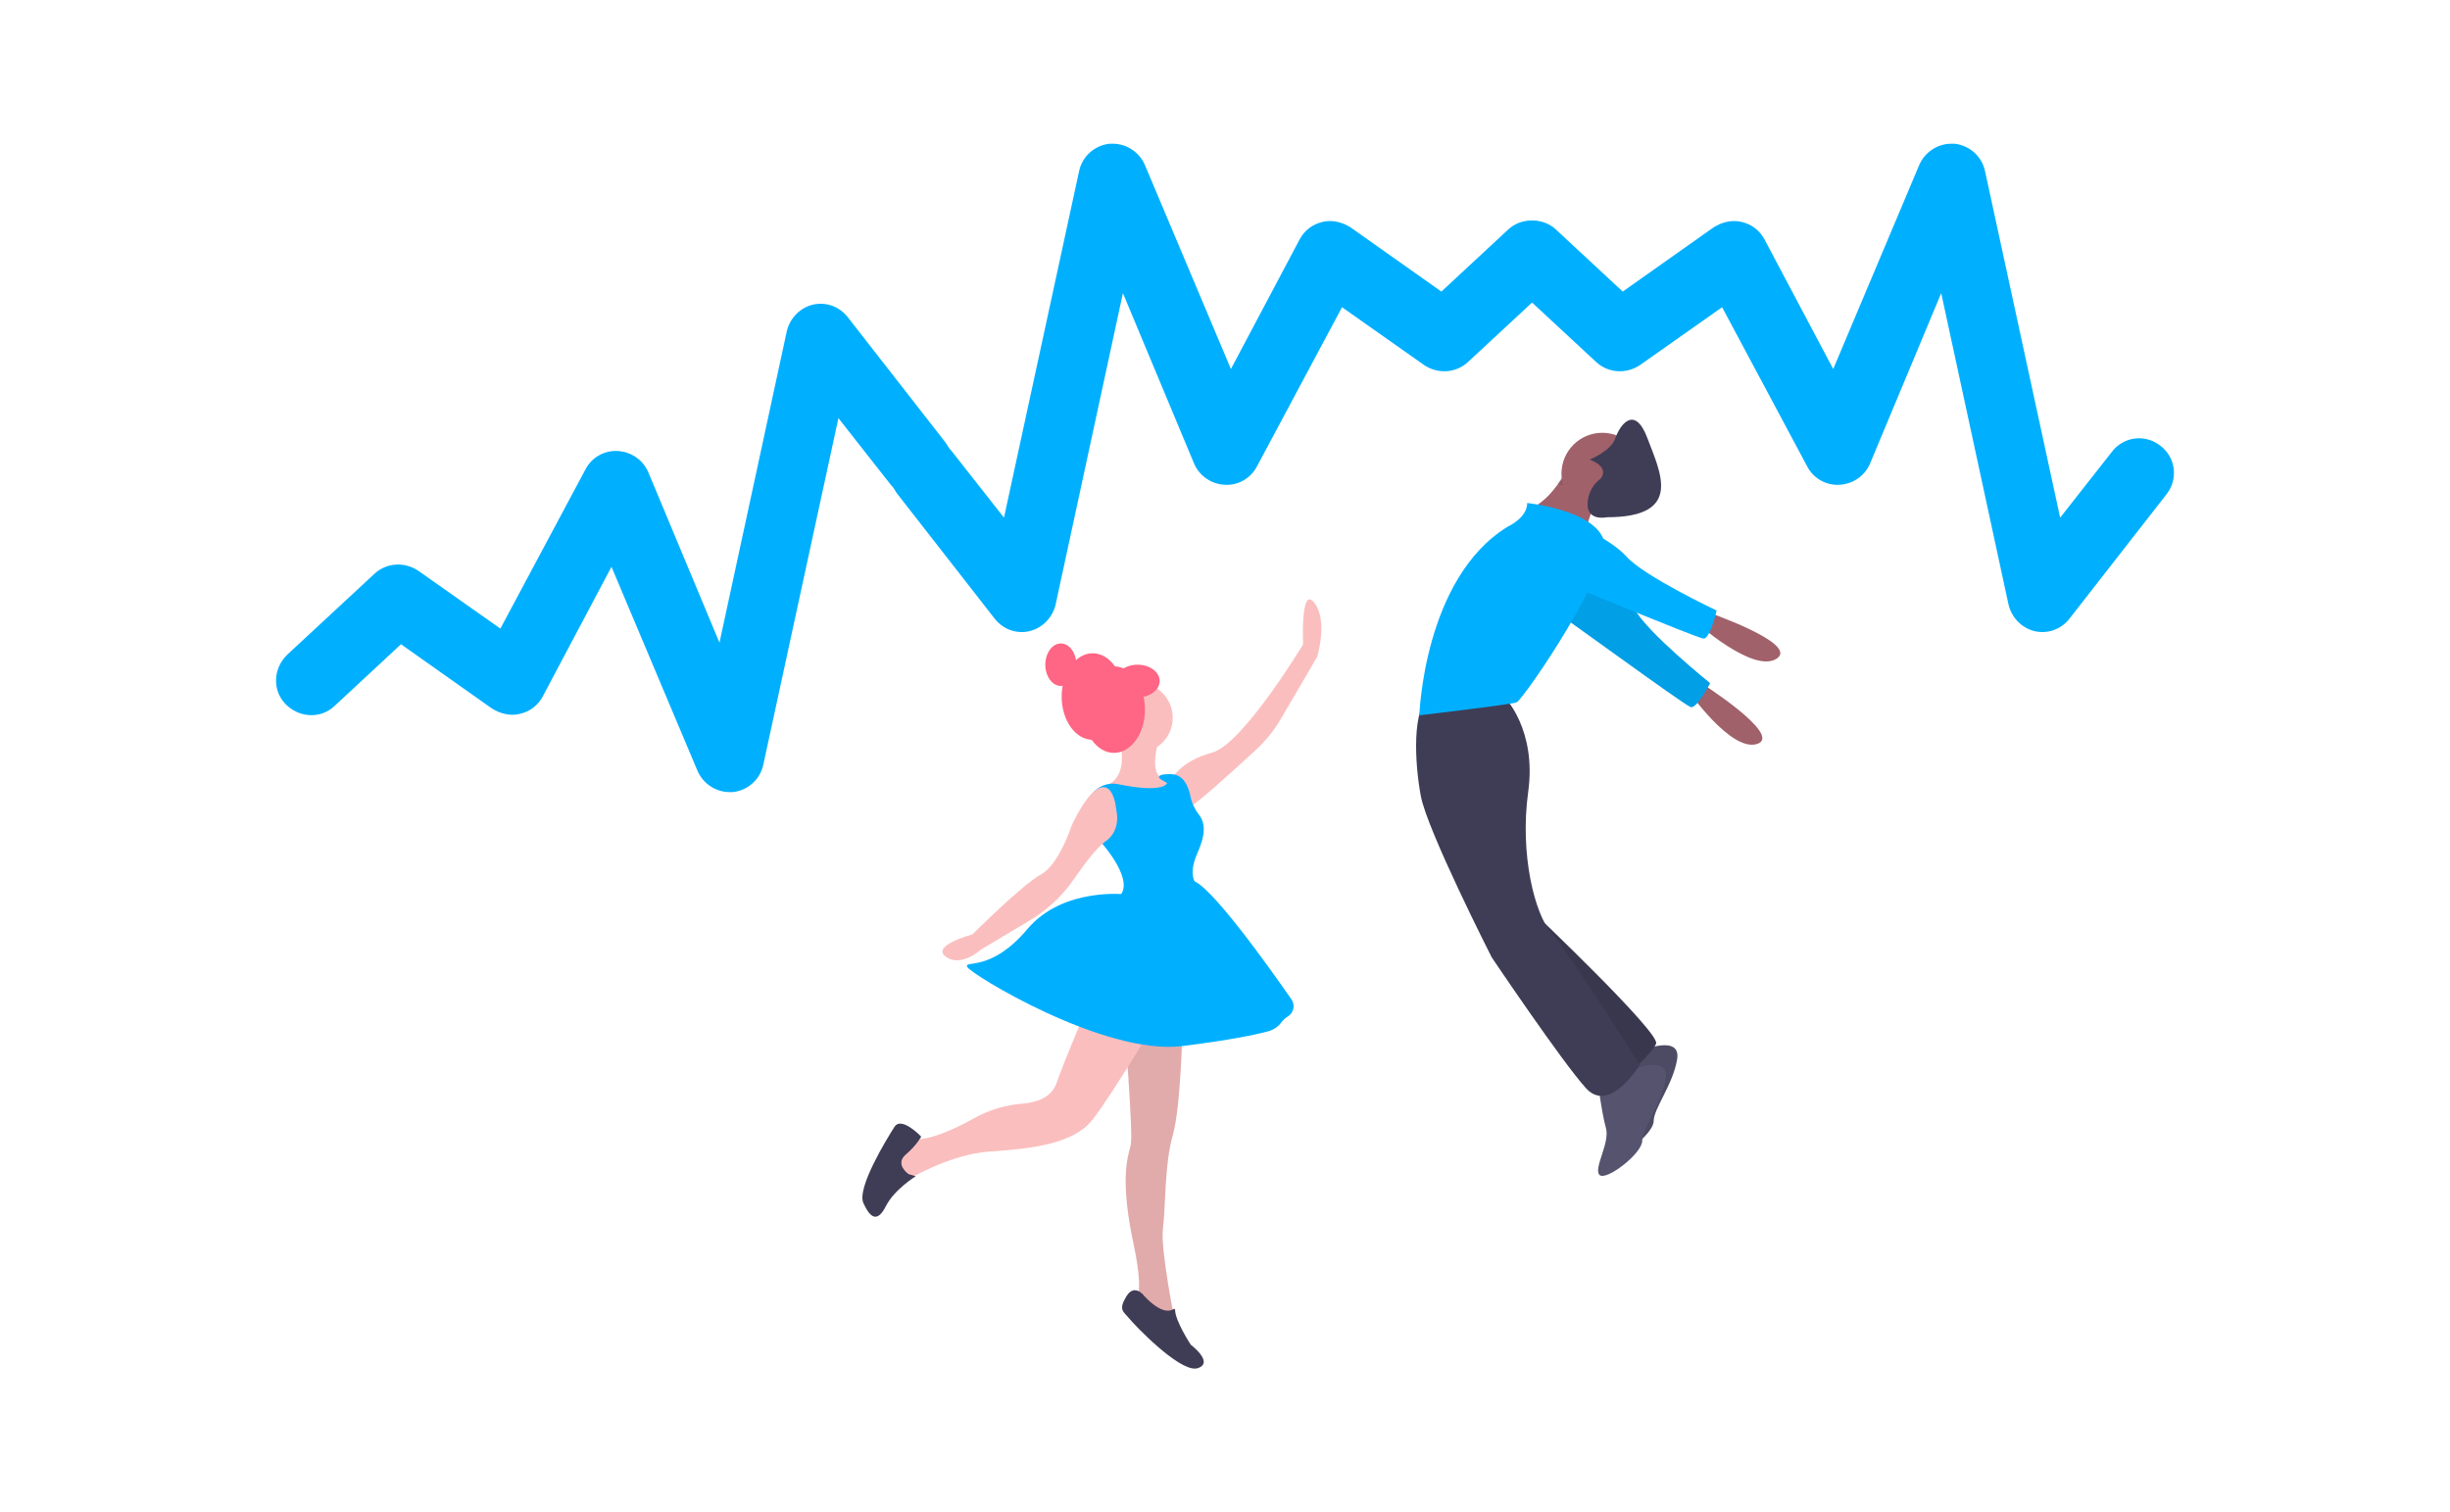 <?xml version="1.0" encoding="UTF-8"?>
<svg width="1500px" height="926px" viewBox="0 0 1500 926" version="1.1" xmlns="http://www.w3.org/2000/svg" xmlns:xlink="http://www.w3.org/1999/xlink">
    <title>embrace-cycles</title>
    <g id="embrace-cycles" stroke="none" stroke-width="1" fill="none" fill-rule="evenodd">
        <g id="cover" transform="translate(169, 88)" fill-rule="nonzero">
            <path d="M277.724,397 C269.1,397 261.435,391.731 258.081,384.067 L205.381,259.048 L163.222,338.562 C160.347,343.831 155.556,347.663 149.328,349.1 C143.579,350.537 137.351,349.1 132.081,345.747 L76.507,306.469 L35.784,344.31 C27.16,352.453 13.746,351.495 5.601,342.873 C-2.543,334.251 -1.585,320.839 7.039,312.696 L60.218,263.359 C67.404,256.653 78.423,255.695 87.047,261.443 L137.351,296.889 L189.572,199.173 C193.404,191.988 201.07,187.677 209.214,188.156 C217.359,188.635 224.545,193.425 227.899,201.089 L271.496,305.511 L312.697,114.869 C314.614,106.726 320.842,100.499 328.507,98.583 C336.652,96.667 344.796,99.541 350.066,106.247 L409.473,182.408 C416.66,191.509 415.222,204.921 405.641,212.106 C396.538,219.291 383.123,217.854 375.937,208.274 L344.317,168.038 L298.325,380.235 C296.408,389.336 288.743,396.042 279.64,397 C279.161,397 278.682,397 277.724,397 Z" id="Path" fill="#00B0FF"></path>
            <path d="M653.724,299 C645.1,299 637.435,293.731 634.081,286.067 L581.381,161.048 L539.222,240.562 C536.347,245.831 531.556,249.663 525.328,251.1 C519.579,252.537 513.351,251.1 508.081,247.747 L452.507,208.469 L411.784,246.31 C403.16,254.453 389.746,253.495 381.601,244.873 C373.457,236.251 374.415,222.839 383.039,214.696 L436.218,165.359 C443.404,158.653 454.423,157.695 463.047,163.443 L513.351,198.889 L565.572,101.173 C569.404,93.988 577.07,89.677 585.214,90.156 C593.359,90.635 600.545,95.425 603.899,103.089 L647.496,207.511 L688.697,16.869 C690.614,8.726 696.842,2.499 704.507,0.583 C712.652,-1.333 720.796,1.541 726.066,8.247 L785.473,84.408 C792.66,93.509 791.222,106.921 781.641,114.106 C772.538,121.291 759.123,119.854 751.937,110.274 L720.317,70.038 L674.325,282.235 C672.408,291.336 664.743,298.042 655.64,299 C655.161,299 654.682,299 653.724,299 Z" id="Path" fill="#00B0FF" transform="translate(583, 149.5) rotate(180) translate(-583, -149.5) "></path>
            <path d="M1025.724,299 C1017.1,299 1009.435,293.731 1006.081,286.067 L953.381,161.048 L911.222,240.562 C908.347,245.831 903.556,249.663 897.328,251.1 C891.579,252.537 885.351,251.1 880.081,247.747 L824.507,208.469 L783.784,246.31 C775.16,254.453 761.746,253.495 753.601,244.873 C745.457,236.251 746.415,222.839 755.039,214.696 L808.218,165.359 C815.404,158.653 826.423,157.695 835.047,163.443 L885.351,198.889 L937.572,101.173 C941.404,93.988 949.07,89.677 957.214,90.156 C965.359,90.635 972.545,95.425 975.899,103.089 L1019.496,207.511 L1060.697,16.869 C1062.614,8.726 1068.842,2.499 1076.507,0.583 C1084.652,-1.333 1092.796,1.541 1098.066,8.247 L1157.473,84.408 C1164.66,93.509 1163.222,106.921 1153.641,114.106 C1144.538,121.291 1131.123,119.854 1123.937,110.274 L1092.317,70.038 L1046.325,282.235 C1044.408,291.336 1036.743,298.042 1027.64,299 C1027.161,299 1026.682,299 1025.724,299 Z" id="Path" fill="#00B0FF" transform="translate(955, 149.5) scale(-1, 1) rotate(-180) translate(-955, -149.5) "></path>
            <g id="undraw_i_can_fly_7egl" transform="translate(359, 169)">
                <path d="M155,188 C155,188 167,217.171 149,224.035 C149,224.035 174.714,235.188 180.714,232.614 C186.714,230.04 191,224.035 191,222.319 C191,220.603 185,219.745 185,219.745 C185,219.745 173.857,220.603 182.429,192.29 L155,188 Z" id="Path" fill="#FBBEBE"></path>
                <circle id="Oval" fill="#FBBEBE" cx="168.5" cy="182.5" r="21.5"></circle>
                <ellipse id="Oval" fill="#FF6584" cx="154" cy="177.5" rx="19" ry="26.5"></ellipse>
                <ellipse id="Oval" fill="#FF6584" cx="141" cy="169.5" rx="19" ry="26.5"></ellipse>
                <ellipse id="Oval" fill="#FF6584" cx="121.5" cy="150" rx="9.5" ry="13"></ellipse>
                <path d="M190,219.154 C190,219.154 195.15,208.957 214.031,203.858 C232.913,198.759 269.817,137.574 269.817,137.574 C269.817,137.574 268.101,101.033 276.683,112.081 C285.266,123.128 278.4,145.223 278.4,145.223 L256.253,183.098 C252.121,190.168 246.952,196.59 240.914,202.156 C227.222,214.775 202.757,237 200.299,237 C196.866,237 190,219.154 190,219.154 Z" id="Path" fill="#FBBEBE"></path>
                <path d="M160,365 C160,365 166,437.365 164.286,444.176 C162.571,450.986 157.429,464.608 166,504.622 C174.571,544.635 164.286,542.081 164.286,542.081 L191.714,554 C191.714,554 182.286,508.027 184,495.257 C185.714,482.486 184.857,456.095 190,438.216 C195.143,420.338 196,370.108 196,370.108 L160,365 Z" id="Path" fill="#FBBEBE"></path>
                <path d="M160,365 C160,365 166,437.365 164.286,444.176 C162.571,450.986 157.429,464.608 166,504.622 C174.571,544.635 164.286,542.081 164.286,542.081 L191.714,554 C191.714,554 182.286,508.027 184,495.257 C185.714,482.486 184.857,456.095 190,438.216 C195.143,420.338 196,370.108 196,370.108 L160,365 Z" id="Path" fill="#000000" opacity="0.1"></path>
                <path d="M190.548,544.522 C188.423,545.978 182.966,547.456 172.762,536.758 C172.762,536.758 166.764,528.302 161.622,536.758 C156.48,545.215 159.908,546.06 163.336,550.289 C166.645,554.37 193.112,582.092 204.193,580.967 C204.579,580.929 204.958,580.85 205.326,580.731 C215.609,577.349 201.041,566.356 201.041,566.356 C201.041,566.356 191.49,551.856 191.436,545.009 C191.442,544.798 191.328,544.601 191.142,544.499 C190.955,544.397 190.726,544.406 190.548,544.522 Z" id="Path" fill="#3F3D56"></path>
                <path d="M139.294,356 C139.294,356 124.773,389.256 118.795,406.31 C115.656,415.264 106.16,418.106 97.848,418.787 C87.57,419.585 77.586,422.589 68.578,427.593 C56.623,434.292 40.311,441.894 29.965,440.419 C12.029,437.86 26.549,466 26.549,466 C26.549,466 53.027,449.798 77.796,448.093 C102.566,446.388 129.044,443.829 141.002,428.481 C152.96,413.132 182,364.527 182,364.527 L139.294,356 Z" id="Path" fill="#FBBEBE"></path>
                <path d="M28.237,461.889 C28.237,461.889 19.611,455.941 26.511,449.992 C33.412,444.044 36,438.945 36,438.945 C36,438.945 23.924,426.198 19.611,432.996 C15.297,439.795 -3.68,470.387 0.633,479.735 C4.946,489.083 9.259,491.632 14.435,481.435 C19.611,471.237 32.664,463.209 32.664,463.209 L28.237,461.889 Z" id="Path" fill="#3F3D56"></path>
                <path d="M186.204,223.003 C186.204,223.003 183.36,228.663 156.925,223.213 C149.761,221.642 142.428,225.046 139.034,231.517 C135.719,238.116 135.291,247.694 146.843,259.614 C146.843,259.614 167.379,282.603 157.111,291.969 C146.843,301.334 205.885,286.009 205.885,286.009 C205.885,286.009 198.184,280.9 205.03,265.574 C210.408,253.533 209.976,246.747 205.808,241.501 C203.293,238.238 201.581,234.432 200.812,230.391 C199.644,224.692 196.757,217.549 189.627,217.043 C189.627,217.043 182.132,216.606 181.601,218.527 C181.07,220.448 187.916,222.151 186.204,223.003 Z" id="Path" fill="#00B0FF"></path>
                <path d="M155.803,241.169 C155.626,239.967 155.41,238.772 155.259,237.567 C154.742,233.452 152.778,223.481 145.986,225.196 C137.465,227.349 128.056,248.658 128.056,248.658 C128.056,248.658 120.358,272.525 109.238,278.492 C98.119,284.458 67.326,315.144 67.326,315.144 C67.326,315.144 41.665,321.963 51.074,328.782 C60.483,335.601 72.458,324.52 72.458,324.52 L102.711,306.432 C113.292,300.089 122.39,291.565 129.395,281.43 C135.697,272.334 143.589,261.822 148.591,258.348 C151.62,256.33 153.893,253.369 155.055,249.927 C155.968,247.102 156.224,244.107 155.803,241.169 L155.803,241.169 Z" id="Path" fill="#FBBEBE"></path>
                <path d="M162.499,290.706 C162.499,290.706 123.149,285.597 100.907,311.991 C78.666,338.385 62.413,330.722 64.124,334.979 C65.834,339.236 147.957,389.469 195.861,383.509 C225.026,379.881 240.557,376.568 248.245,374.532 C251.545,373.687 254.455,371.744 256.492,369.026 C257.632,367.521 259.047,366.243 260.661,365.257 C262.336,364.162 263.494,362.438 263.869,360.478 C264.244,358.519 263.805,356.491 262.653,354.86 C249.086,335.323 212.253,283.572 201.85,282.191 C189.018,280.489 162.499,290.706 162.499,290.706 Z" id="Path" fill="#00B0FF"></path>
                <ellipse id="Oval" fill="#FF6584" cx="168.5" cy="160" rx="13.5" ry="10"></ellipse>
                <path d="M441.954,72 C442.829,67.548 444.025,63.163 445.532,58.878 C447.083,54.709 449.045,51.152 451.231,51.152 C456.533,51.152 432.677,29 432.677,29 C432.677,29 431.18,31.736 428.701,35.424 C426.87,38.177 424.888,40.831 422.764,43.372 C419.936,46.885 416.575,49.949 412.798,52.455 C402.195,58.97 441.954,72 441.954,72 Z" id="Path" fill="#A0616A"></path>
                <path d="M511.641,160 C511.641,160 564.061,193.049 547.91,198.479 C531.758,203.91 505,165.083 505,165.083 L511.641,160 Z" id="Path" fill="#A0616A"></path>
                <path d="M440.196,83.883 C440.196,83.883 465.585,102.259 473.004,116.238 C480.424,130.217 519,161.282 519,161.282 C519,161.282 511.036,176.901 507.185,175.959 C503.335,175.017 423.95,116.396 415.599,111.65 C407.247,106.903 419.976,77.583 440.196,83.883 Z" id="Path" fill="#00B0FF"></path>
                <path d="M440.196,83.883 C440.196,83.883 465.585,102.259 473.004,116.238 C480.424,130.217 519,161.282 519,161.282 C519,161.282 511.036,176.901 507.185,175.959 C503.335,175.017 423.95,116.396 415.599,111.65 C407.247,106.903 419.976,77.583 440.196,83.883 Z" id="Path" fill="#000000" opacity="0.1"></path>
                <path d="M515.235,117 C515.235,117 574.13,136.975 559.733,146.296 C545.337,155.617 510,123.658 510,123.658 L515.235,117 Z" id="Path" fill="#A0616A"></path>
                <path d="M476.597,386.412 C476.597,386.412 501.42,375.962 498.807,391.638 C496.194,407.313 484.436,421.683 484.436,429.52 C484.436,437.358 462.226,454.34 458.306,450.421 C454.387,446.502 464.839,430.827 462.226,421.683 C459.613,412.538 457,391.638 457,391.638 L476.597,386.412 Z" id="Path" fill="#55536E"></path>
                <path d="M476.597,386.412 C476.597,386.412 501.42,375.962 498.807,391.638 C496.194,407.313 484.436,421.683 484.436,429.52 C484.436,437.358 462.226,454.34 458.306,450.421 C454.387,446.502 464.839,430.827 462.226,421.683 C459.613,412.538 457,391.638 457,391.638 L476.597,386.412 Z" id="Path" fill="#000000" opacity="0.1"></path>
                <path d="M469.597,398.412 C469.597,398.412 494.42,387.962 491.807,403.638 C489.194,419.313 477.436,433.683 477.436,441.52 C477.436,449.358 455.226,466.34 451.306,462.421 C447.387,458.502 457.839,442.827 455.226,433.683 C452.613,424.538 450,403.638 450,403.638 L469.597,398.412 Z" id="Path" fill="#55536E"></path>
                <path d="M411.188,302 C411.188,302 488.557,375.455 485.935,382.013 C483.312,388.571 466.265,403 466.265,403 C466.265,403 407.254,325.61 411.188,302 Z" id="Path" fill="#3F3D56"></path>
                <path d="M411.188,302 C411.188,302 488.557,375.455 485.935,382.013 C483.312,388.571 466.265,403 466.265,403 C466.265,403 407.254,325.61 411.188,302 Z" id="Path" fill="#000000" opacity="0.1"></path>
                <path d="M393.172,169.924 C393.172,169.924 412.893,189.665 407.634,227.829 C402.375,265.993 411.578,302.841 422.096,314.685 C432.614,326.529 476,394.961 476,394.961 C476,394.961 457.594,425.229 443.132,409.437 C428.67,393.645 385.284,329.161 385.284,329.161 C385.284,329.161 345.842,251.517 341.898,230.461 C337.954,209.405 336.639,176.505 347.157,169.924 C357.675,163.344 393.172,169.924 393.172,169.924 Z" id="Path" fill="#3F3D56"></path>
                <path d="M425,39.352 C440.552,42.483 439.007,43.092 448.567,46.353 C448.621,46.198 448.674,46.068 448.727,45.939 C450.192,42.548 451.111,47 453.228,47 C458.554,47 434.587,25 434.587,25 C434.587,25 433.681,26.631 432.124,29.076 C431.657,29.788 431.152,30.565 430.592,31.38 C430.126,32.066 429.62,32.791 429.088,33.541 L425,39.352 Z" id="Path" fill="#000000" opacity="0.1"></path>
                <circle id="Oval" fill="#A0616A" cx="453" cy="33" r="25"></circle>
                <path d="M407.025,51 C407.025,51 445.32,54.939 453.243,72.01 C461.166,89.081 404.384,171.808 400.423,173.121 C396.461,174.434 341,181 341,181 C341,181 343.641,96.96 395.141,65.444 C395.141,65.444 407.025,60.192 407.025,51 Z" id="Path" fill="#00B0FF"></path>
                <path d="M428.423,60.04 C428.423,60.04 457.322,71.927 467.83,83.813 C478.339,95.699 523,116.831 523,116.831 C523,116.831 519.059,134 515.119,134 C511.178,134 420.542,95.699 411.347,93.058 C402.152,90.417 407.406,58.719 428.423,60.04 Z" id="Path" fill="#00B0FF"></path>
                <path d="M451.849,36.16 C451.849,36.16 458.39,29.619 445.308,24.386 C445.308,24.386 458.39,19.153 461.006,11.303 C463.623,3.454 472.78,-9.629 480.629,11.303 C488.478,32.236 502.868,59.709 455.774,59.709 C455.774,59.709 444,62.326 444,51.86 C444,45.683 446.908,39.867 451.849,36.16 L451.849,36.16 Z" id="Path" fill="#3F3D56"></path>
            </g>
        </g>
    </g>
</svg>